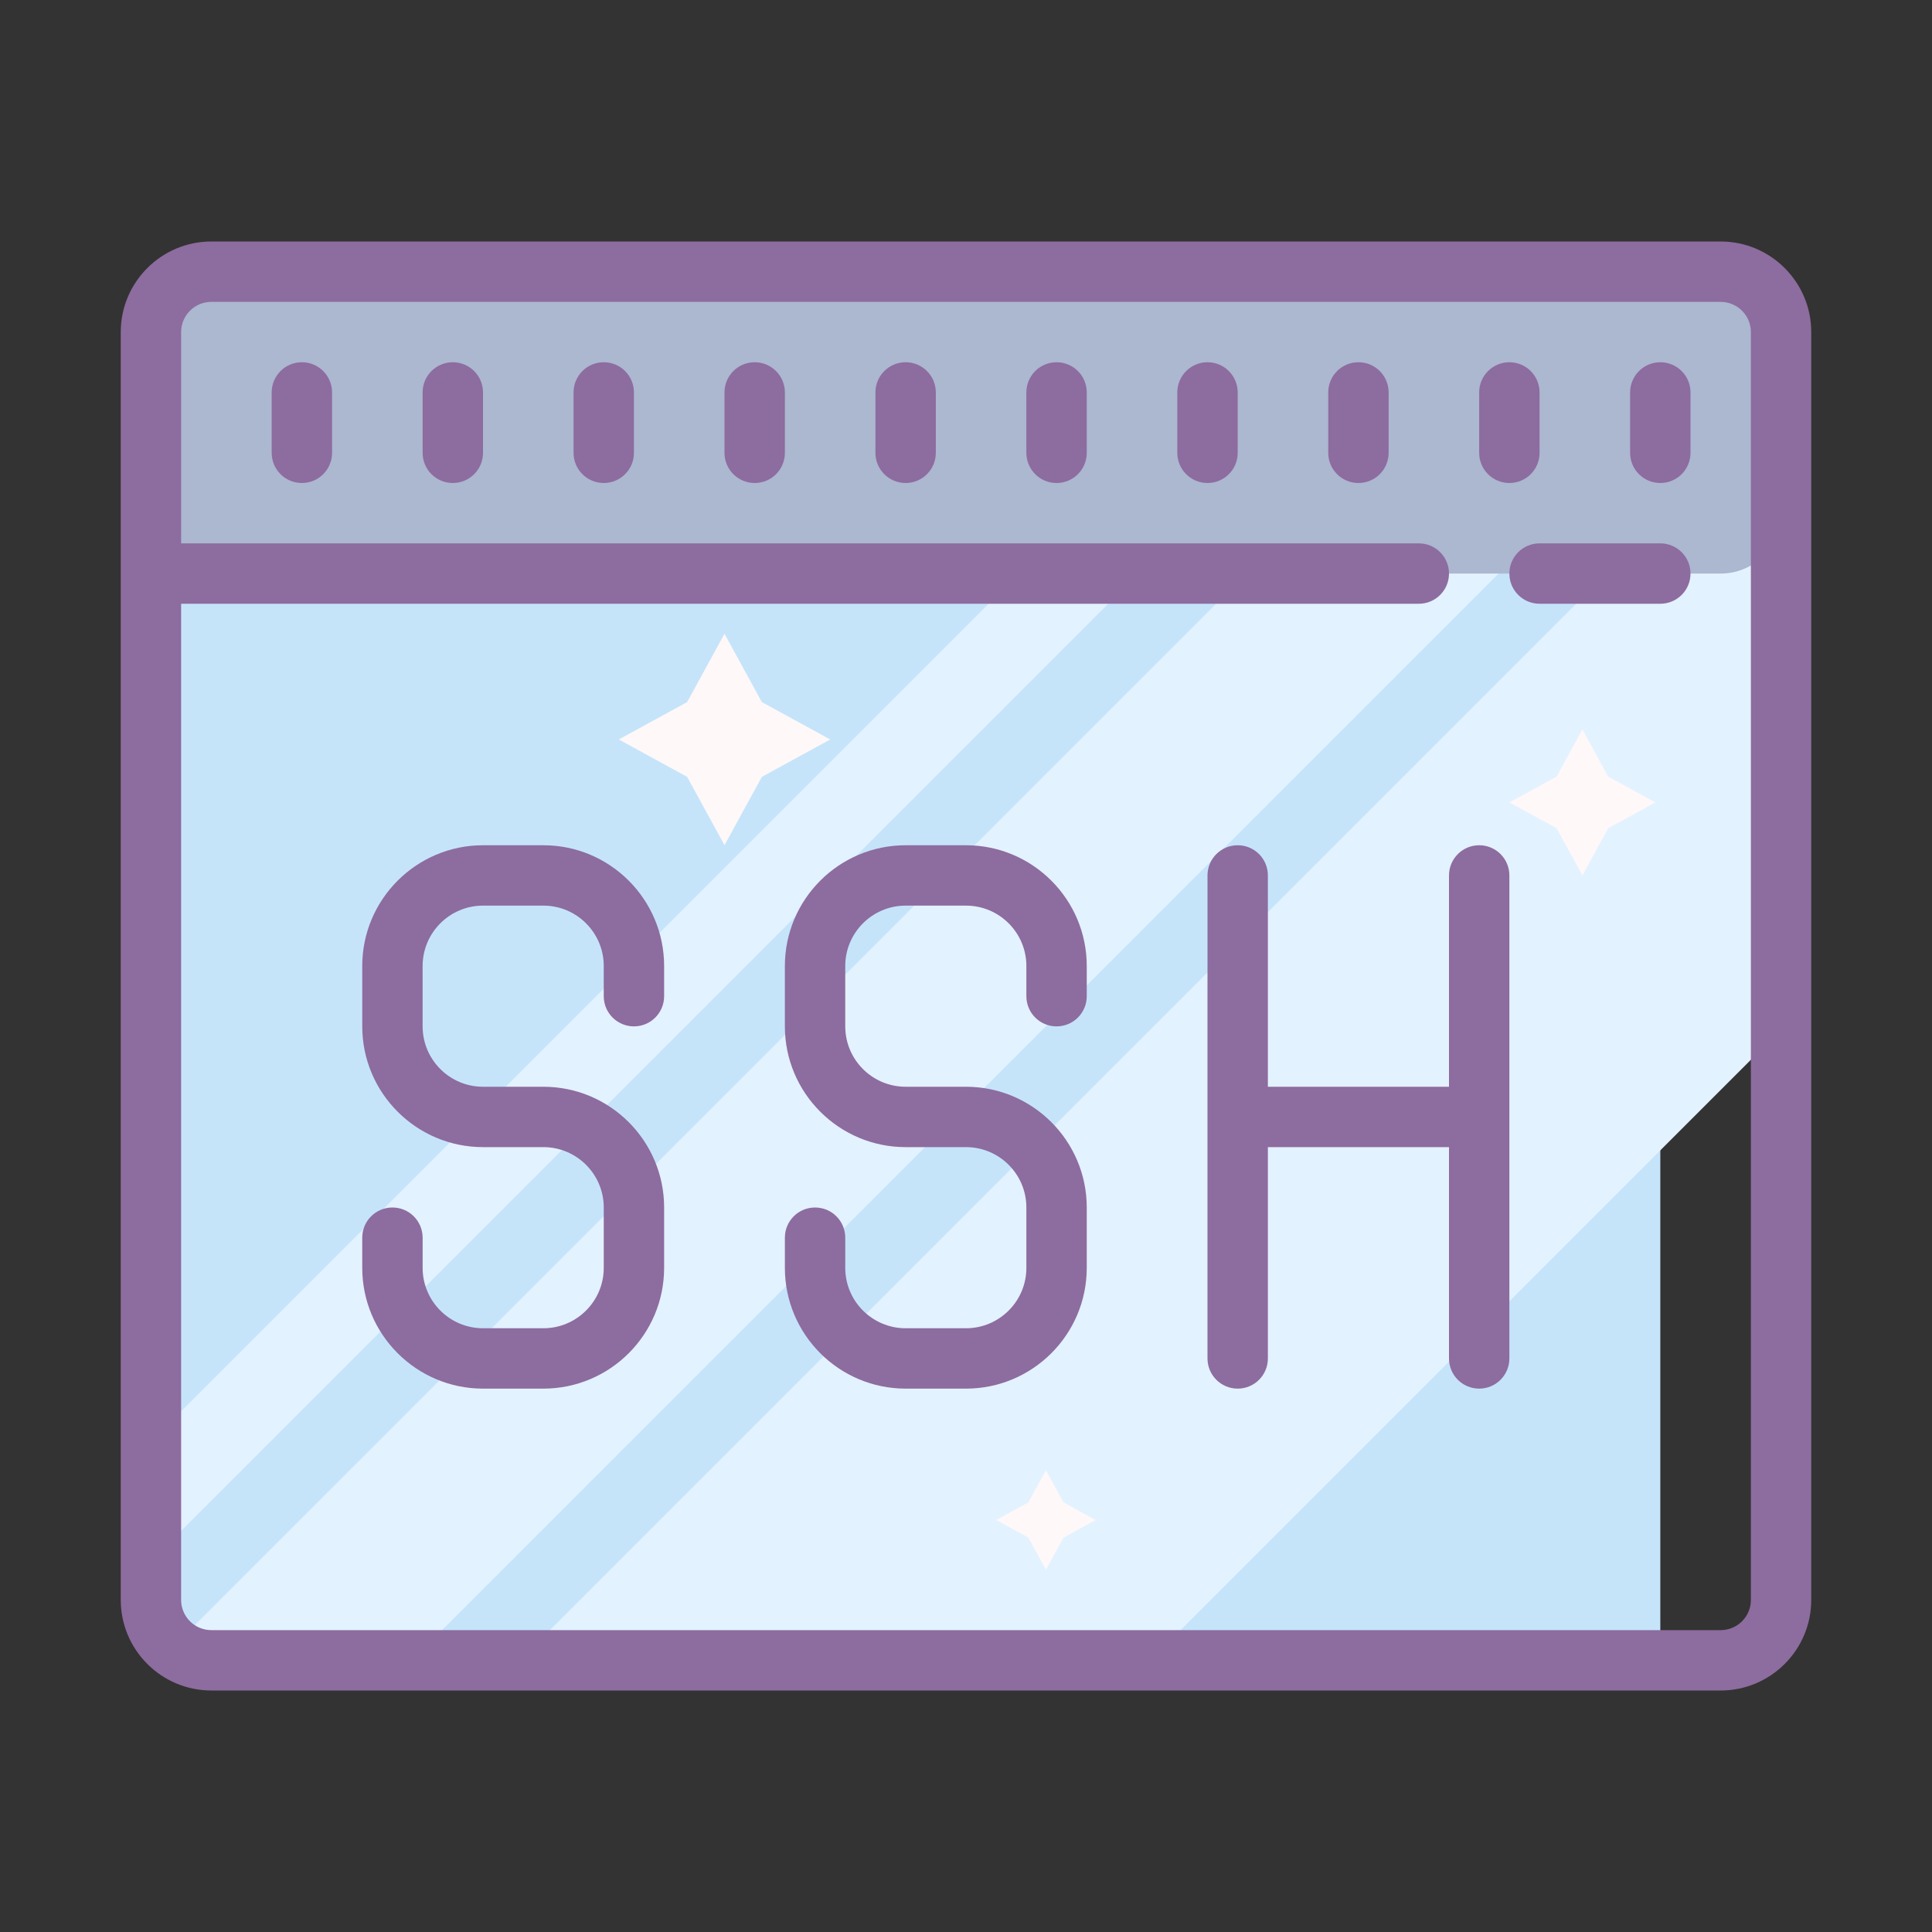 <?xml version="1.0" encoding="iso-8859-1"?>
<!-- Generator: Adobe Illustrator 21.1.0, SVG Export Plug-In . SVG Version: 6.00 Build 0)  -->
<svg xmlns="http://www.w3.org/2000/svg" xmlns:xlink="http://www.w3.org/1999/xlink" version="1.1" id="Layer_1" x="0px" y="0px" viewBox="0 0 64 64" style="enable-background:new 0 0 64 64;" xml:space="preserve">
<rect x="0" y="0" width="64" height="64" fill="#333333" stroke="none"/>
<g>
	<g>
		<g>
			<rect x="5" y="15" style="fill:#C5E4FA;" width="50" height="40"/>
			<polygon style="fill:#E3F2FF;" points="38.107,55 59,34.107 59,16 56.214,16 17.214,55    "/>
			<polygon style="fill:#E3F2FF;" points="5.286,55 13.643,55 52.643,16 44.286,16    "/>
			<polygon style="fill:#E3F2FF;" points="5,51.714 40.714,16 36.75,16 5,47.75    "/>
			<path style="fill:#ACB7D0;" d="M57,19H7c-1.105,0-2-0.895-2-2v-6c0-1.105,0.895-2,2-2h50c1.105,0,2,0.895,2,2v6     C59,18.105,58.105,19,57,19z"/>
		</g>
		<polygon style="fill:#FFF8F8;" points="24,20.994 25.238,23.258 27.502,24.496 25.238,25.734 24,27.998 22.762,25.734     20.498,24.496 22.762,23.258   "/>
		<polygon style="fill:#FFF8F8;" points="52.419,24.162 53.274,25.726 54.838,26.581 53.274,27.436 52.419,29 51.564,27.436     50,26.581 51.564,25.726   "/>
		<polygon style="fill:#FFF8F8;" points="34.648,48.704 35.231,49.769 36.296,50.352 35.231,50.935 34.648,52 34.065,50.935     33,50.352 34.065,49.769   "/>
	</g>
	<g>
		<path style="fill:#8D6C9F;" d="M55,18h-4c-0.553,0-1,0.447-1,1s0.447,1,1,1h4c0.553,0,1-0.447,1-1S55.553,18,55,18z"/>
		<path style="fill:#8D6C9F;" d="M57,8H7c-1.654,0-3,1.346-3,3v42c0,1.654,1.346,3,3,3h50c1.654,0,3-1.346,3-3V11    C60,9.346,58.654,8,57,8z M58,53c0,0.552-0.448,1-1,1H7c-0.552,0-1-0.448-1-1V20h41c0.553,0,1-0.447,1-1s-0.447-1-1-1H6v-7    c0-0.552,0.448-1,1-1h50c0.552,0,1,0.448,1,1V53z"/>
		<path style="fill:#8D6C9F;" d="M20,12c-0.553,0-1,0.447-1,1v2c0,0.553,0.447,1,1,1s1-0.447,1-1v-2C21,12.447,20.553,12,20,12z"/>
		<path style="fill:#8D6C9F;" d="M15,12c-0.553,0-1,0.447-1,1v2c0,0.553,0.447,1,1,1s1-0.447,1-1v-2C16,12.447,15.553,12,15,12z"/>
		<path style="fill:#8D6C9F;" d="M10,12c-0.553,0-1,0.447-1,1v2c0,0.553,0.447,1,1,1s1-0.447,1-1v-2C11,12.447,10.553,12,10,12z"/>
		<path style="fill:#8D6C9F;" d="M35,12c-0.553,0-1,0.447-1,1v2c0,0.553,0.447,1,1,1s1-0.447,1-1v-2C36,12.447,35.553,12,35,12z"/>
		<path style="fill:#8D6C9F;" d="M40,12c-0.553,0-1,0.447-1,1v2c0,0.553,0.447,1,1,1s1-0.447,1-1v-2C41,12.447,40.553,12,40,12z"/>
		<path style="fill:#8D6C9F;" d="M45,12c-0.553,0-1,0.447-1,1v2c0,0.553,0.447,1,1,1s1-0.447,1-1v-2C46,12.447,45.553,12,45,12z"/>
		<path style="fill:#8D6C9F;" d="M50,16c0.553,0,1-0.447,1-1v-2c0-0.553-0.447-1-1-1s-1,0.447-1,1v2C49,15.553,49.447,16,50,16z"/>
		<path style="fill:#8D6C9F;" d="M55,12c-0.553,0-1,0.447-1,1v2c0,0.553,0.447,1,1,1s1-0.447,1-1v-2C56,12.447,55.553,12,55,12z"/>
		<path style="fill:#8D6C9F;" d="M25,12c-0.553,0-1,0.447-1,1v2c0,0.553,0.447,1,1,1s1-0.447,1-1v-2C26,12.447,25.553,12,25,12z"/>
		<path style="fill:#8D6C9F;" d="M30,12c-0.553,0-1,0.447-1,1v2c0,0.553,0.447,1,1,1s1-0.447,1-1v-2C31,12.447,30.553,12,30,12z"/>
		<path style="fill:#8D6C9F;" d="M49,28c-0.553,0-1,0.447-1,1v7h-6v-7c0-0.553-0.447-1-1-1s-1,0.447-1,1v16c0,0.553,0.447,1,1,1    s1-0.447,1-1v-7h6v7c0,0.553,0.447,1,1,1s1-0.447,1-1V29C50,28.447,49.553,28,49,28z"/>
		<path style="fill:#8D6C9F;" d="M18,28h-2c-2.206,0-4,1.794-4,4v2c0,2.206,1.794,4,4,4h2c1.103,0,2,0.897,2,2v2    c0,1.103-0.897,2-2,2h-2c-1.103,0-2-0.897-2-2v-1c0-0.553-0.447-1-1-1s-1,0.447-1,1v1c0,2.206,1.794,4,4,4h2c2.206,0,4-1.794,4-4    v-2c0-2.206-1.794-4-4-4h-2c-1.103,0-2-0.897-2-2v-2c0-1.103,0.897-2,2-2h2c1.103,0,2,0.897,2,2v1c0,0.553,0.447,1,1,1    s1-0.447,1-1v-1C22,29.794,20.206,28,18,28z"/>
		<path style="fill:#8D6C9F;" d="M32,28h-2c-2.206,0-4,1.794-4,4v2c0,2.206,1.794,4,4,4h2c1.103,0,2,0.897,2,2v2    c0,1.103-0.897,2-2,2h-2c-1.103,0-2-0.897-2-2v-1c0-0.553-0.447-1-1-1s-1,0.447-1,1v1c0,2.206,1.794,4,4,4h2c2.206,0,4-1.794,4-4    v-2c0-2.206-1.794-4-4-4h-2c-1.103,0-2-0.897-2-2v-2c0-1.103,0.897-2,2-2h2c1.103,0,2,0.897,2,2v1c0,0.553,0.447,1,1,1    s1-0.447,1-1v-1C36,29.794,34.206,28,32,28z"/>
	</g>
</g>
</svg>
